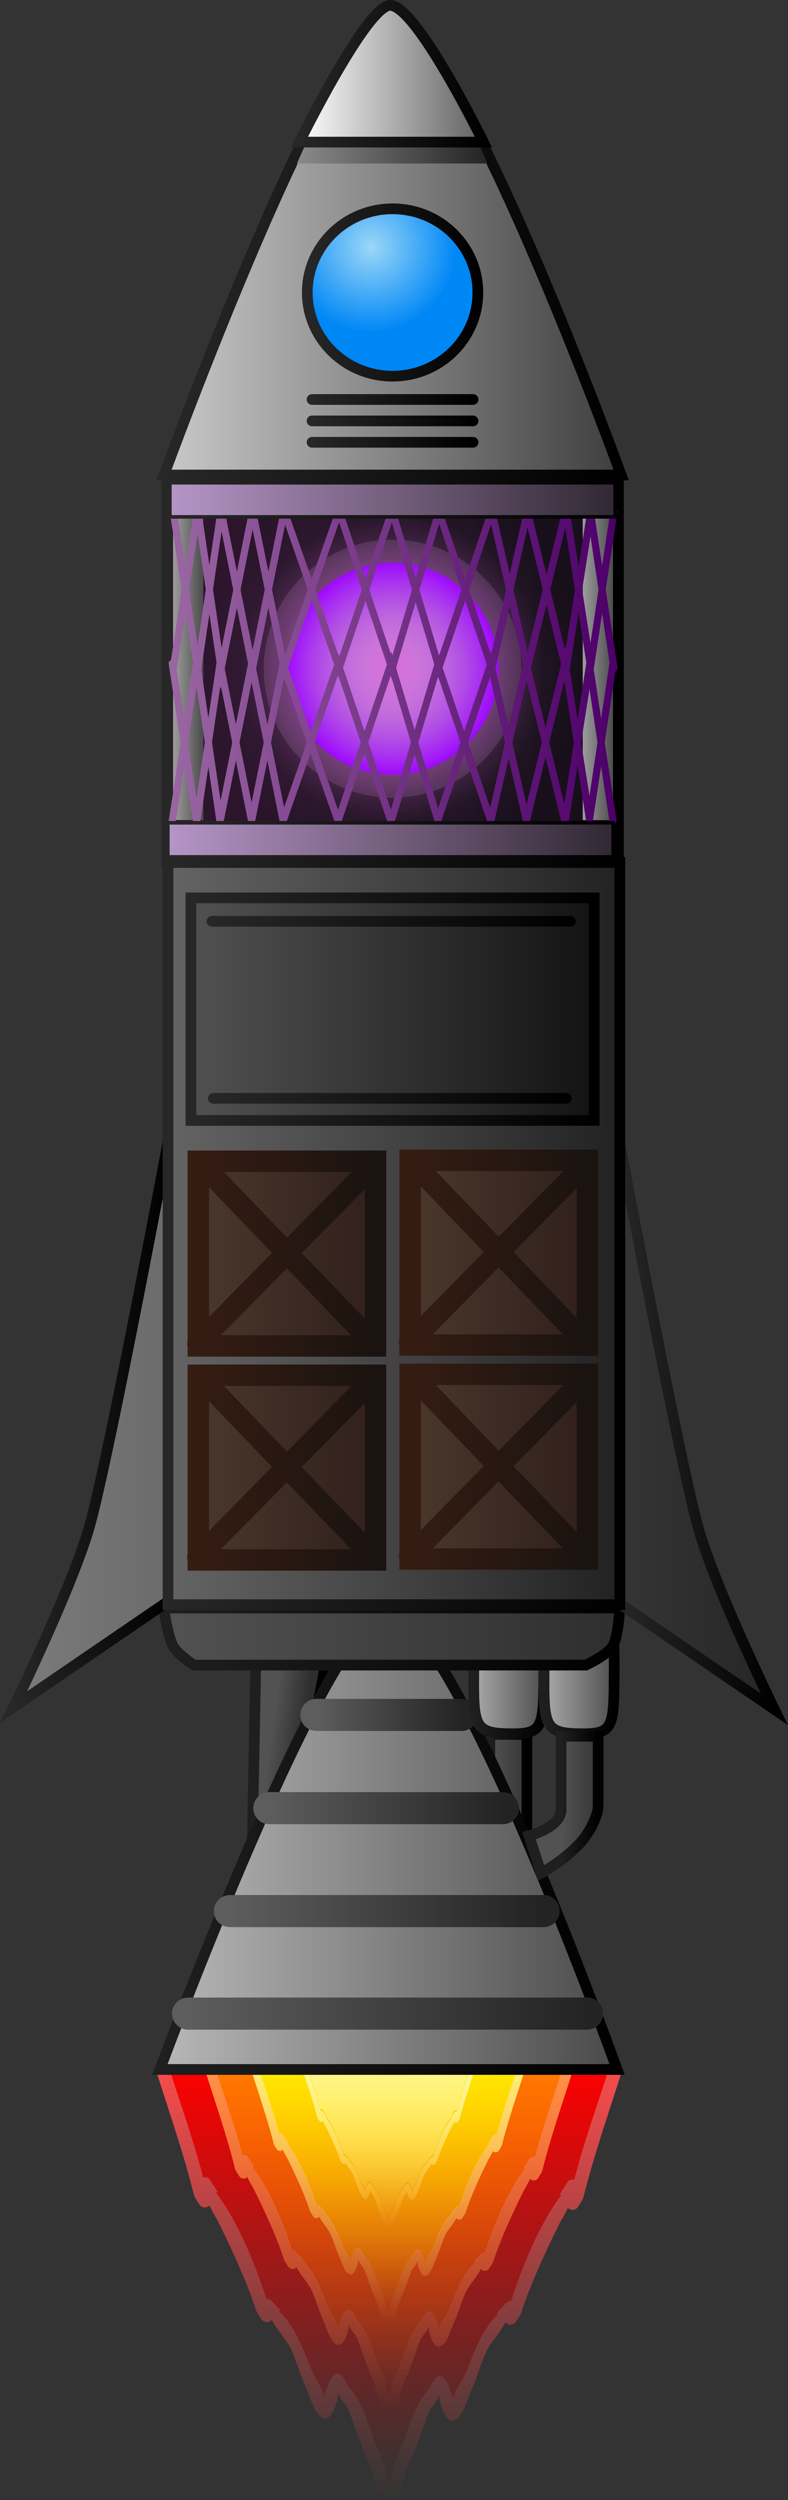 <svg version="1.1" xmlns="http://www.w3.org/2000/svg" xmlns:xlink="http://www.w3.org/1999/xlink" width="110.596" height="350.475" viewBox="0,0,110.596,350.475"><rect x="0" y="0" width="110.596" height="350.475" fill="#333333" stroke="none"/><defs><linearGradient x1="239.457" y1="276.775" x2="239.457" y2="339.806" gradientUnits="userSpaceOnUse" id="color-1"><stop offset="0" stop-color="#ff4d4d"/><stop offset="1" stop-color="#ff4d4d" stop-opacity="0"/></linearGradient><linearGradient x1="239.452" y1="278.7" x2="239.452" y2="337.274" gradientUnits="userSpaceOnUse" id="color-2"><stop offset="0" stop-color="#ff0000"/><stop offset="1" stop-color="#ff0000" stop-opacity="0"/></linearGradient><linearGradient x1="239.457" y1="277.366" x2="239.457" y2="327.093" gradientUnits="userSpaceOnUse" id="color-3"><stop offset="0" stop-color="#ff9a4c"/><stop offset="1" stop-color="#ff9a4c" stop-opacity="0"/></linearGradient><linearGradient x1="239.453" y1="278.876" x2="239.453" y2="325.106" gradientUnits="userSpaceOnUse" id="color-4"><stop offset="0" stop-color="#ff7b00"/><stop offset="1" stop-color="#ff7b00" stop-opacity="0"/></linearGradient><linearGradient x1="239.337" y1="277.956" x2="239.337" y2="314.91" gradientUnits="userSpaceOnUse" id="color-5"><stop offset="0" stop-color="#fff480"/><stop offset="1" stop-color="#fff480" stop-opacity="0"/></linearGradient><linearGradient x1="239.334" y1="279.067" x2="239.334" y2="313.446" gradientUnits="userSpaceOnUse" id="color-6"><stop offset="0" stop-color="#ffea00"/><stop offset="1" stop-color="#ffea00" stop-opacity="0"/></linearGradient><linearGradient x1="239.435" y1="278.744" x2="239.435" y2="301.824" gradientUnits="userSpaceOnUse" id="color-7"><stop offset="0" stop-color="#fff8a9"/><stop offset="1" stop-color="#fff8a9" stop-opacity="0"/></linearGradient><linearGradient x1="239.434" y1="279.172" x2="239.434" y2="300.678" gradientUnits="userSpaceOnUse" id="color-8"><stop offset="0" stop-color="#fff68d"/><stop offset="1" stop-color="#fff68d" stop-opacity="0"/></linearGradient><linearGradient x1="253.65" y1="241.067" x2="258.85" y2="241.067" gradientUnits="userSpaceOnUse" id="color-9"><stop offset="0" stop-color="#525252"/><stop offset="1" stop-color="#363636"/></linearGradient><linearGradient x1="253.65" y1="241.067" x2="258.85" y2="241.067" gradientUnits="userSpaceOnUse" id="color-10"><stop offset="0" stop-color="#1f1f1f"/><stop offset="1" stop-color="#000000"/></linearGradient><linearGradient x1="222.796" y1="234.034" x2="227.258" y2="234.647" gradientUnits="userSpaceOnUse" id="color-11"><stop offset="0" stop-color="#525252"/><stop offset="1" stop-color="#2e2e2e"/></linearGradient><linearGradient x1="222.796" y1="234.034" x2="227.258" y2="234.647" gradientUnits="userSpaceOnUse" id="color-12"><stop offset="0" stop-color="#1f1f1f"/><stop offset="1" stop-color="#000000"/></linearGradient><linearGradient x1="207.342" y1="247.35" x2="271.51" y2="247.35" gradientUnits="userSpaceOnUse" id="color-13"><stop offset="0" stop-color="#b8b8b8"/><stop offset="1" stop-color="#4a4a4a"/></linearGradient><linearGradient x1="207.342" y1="247.35" x2="271.51" y2="247.35" gradientUnits="userSpaceOnUse" id="color-14"><stop offset="0" stop-color="#1f1f1f"/><stop offset="1" stop-color="#000000"/></linearGradient><linearGradient x1="229.3" y1="229.733" x2="249.7" y2="229.733" gradientUnits="userSpaceOnUse" id="color-15"><stop offset="0" stop-color="#5d5d5d"/><stop offset="1" stop-color="#232323"/></linearGradient><linearGradient x1="222.7" y1="242.804" x2="255.5" y2="242.804" gradientUnits="userSpaceOnUse" id="color-16"><stop offset="0" stop-color="#5d5d5d"/><stop offset="1" stop-color="#232323"/></linearGradient><linearGradient x1="217.163" y1="257.233" x2="261.198" y2="257.233" gradientUnits="userSpaceOnUse" id="color-17"><stop offset="0" stop-color="#5d5d5d"/><stop offset="1" stop-color="#232323"/></linearGradient><linearGradient x1="211.3" y1="271.604" x2="267.3" y2="271.604" gradientUnits="userSpaceOnUse" id="color-18"><stop offset="0" stop-color="#5d5d5d"/><stop offset="1" stop-color="#232323"/></linearGradient><linearGradient x1="251.393" y1="224.018" x2="261.234" y2="224.018" gradientUnits="userSpaceOnUse" id="color-19"><stop offset="0" stop-color="#aaaaaa"/><stop offset="1" stop-color="#4e4e4e"/></linearGradient><linearGradient x1="251.393" y1="224.018" x2="261.234" y2="224.018" gradientUnits="userSpaceOnUse" id="color-20"><stop offset="0" stop-color="#1f1f1f"/><stop offset="1" stop-color="#000000"/></linearGradient><linearGradient x1="261.262" y1="224.018" x2="271.103" y2="224.018" gradientUnits="userSpaceOnUse" id="color-21"><stop offset="0" stop-color="#aaaaaa"/><stop offset="1" stop-color="#4e4e4e"/></linearGradient><linearGradient x1="261.262" y1="224.018" x2="271.103" y2="224.018" gradientUnits="userSpaceOnUse" id="color-22"><stop offset="0" stop-color="#1f1f1f"/><stop offset="1" stop-color="#000000"/></linearGradient><linearGradient x1="263.65" y1="241.317" x2="268.85" y2="241.317" gradientUnits="userSpaceOnUse" id="color-23"><stop offset="0" stop-color="#525252"/><stop offset="1" stop-color="#363636"/></linearGradient><linearGradient x1="263.65" y1="241.317" x2="268.85" y2="241.317" gradientUnits="userSpaceOnUse" id="color-24"><stop offset="0" stop-color="#1f1f1f"/><stop offset="1" stop-color="#000000"/></linearGradient><linearGradient x1="207.875" y1="218.75" x2="271.875" y2="218.75" gradientUnits="userSpaceOnUse" id="color-25"><stop offset="0" stop-color="#525252"/><stop offset="1" stop-color="#2e2e2e"/></linearGradient><linearGradient x1="207.875" y1="218.75" x2="271.875" y2="218.75" gradientUnits="userSpaceOnUse" id="color-26"><stop offset="0" stop-color="#1f1f1f"/><stop offset="1" stop-color="#000000"/></linearGradient><linearGradient x1="271.823" y1="188.001" x2="303.629" y2="188.001" gradientUnits="userSpaceOnUse" id="color-27"><stop offset="0" stop-color="#353535"/><stop offset="1" stop-color="#1f1f1f"/></linearGradient><linearGradient x1="271.823" y1="189.094" x2="293.578" y2="189.094" gradientUnits="userSpaceOnUse" id="color-28"><stop offset="0" stop-color="#272727"/><stop offset="1" stop-color="#000000"/></linearGradient><linearGradient x1="208.578" y1="187.668" x2="176.772" y2="187.668" gradientUnits="userSpaceOnUse" id="color-29"><stop offset="0" stop-color="#6b6b6b"/><stop offset="1" stop-color="#838383"/></linearGradient><linearGradient x1="186.823" y1="188.761" x2="208.578" y2="188.761" gradientUnits="userSpaceOnUse" id="color-30"><stop offset="0" stop-color="#272727"/><stop offset="1" stop-color="#000000"/></linearGradient><linearGradient x1="208.49" y1="162.261" x2="271.899" y2="162.261" gradientUnits="userSpaceOnUse" id="color-31"><stop offset="0" stop-color="#646464"/><stop offset="1" stop-color="#222222"/></linearGradient><linearGradient x1="208.49" y1="162.261" x2="271.899" y2="162.261" gradientUnits="userSpaceOnUse" id="color-32"><stop offset="0" stop-color="#272727"/><stop offset="1" stop-color="#000000"/></linearGradient><linearGradient x1="242.461" y1="164.937" x2="267.332" y2="164.937" gradientUnits="userSpaceOnUse" id="color-33"><stop offset="0" stop-color="#4a382c"/><stop offset="1" stop-color="#301f1b"/></linearGradient><linearGradient x1="242.461" y1="164.937" x2="267.332" y2="164.937" gradientUnits="userSpaceOnUse" id="color-34"><stop offset="0" stop-color="#351c12"/><stop offset="1" stop-color="#1a1310"/></linearGradient><linearGradient x1="242.394" y1="164.946" x2="267.208" y2="164.946" gradientUnits="userSpaceOnUse" id="color-35"><stop offset="0" stop-color="#351c12"/><stop offset="1" stop-color="#1a1310"/></linearGradient><linearGradient x1="242.394" y1="164.757" x2="267.208" y2="164.757" gradientUnits="userSpaceOnUse" id="color-36"><stop offset="0" stop-color="#351c12"/><stop offset="1" stop-color="#1a1310"/></linearGradient><linearGradient x1="212.735" y1="165.063" x2="237.606" y2="165.063" gradientUnits="userSpaceOnUse" id="color-37"><stop offset="0" stop-color="#4a382c"/><stop offset="1" stop-color="#301f1b"/></linearGradient><linearGradient x1="212.735" y1="165.063" x2="237.606" y2="165.063" gradientUnits="userSpaceOnUse" id="color-38"><stop offset="0" stop-color="#351c12"/><stop offset="1" stop-color="#1a1310"/></linearGradient><linearGradient x1="212.668" y1="165.072" x2="237.482" y2="165.072" gradientUnits="userSpaceOnUse" id="color-39"><stop offset="0" stop-color="#351c12"/><stop offset="1" stop-color="#1a1310"/></linearGradient><linearGradient x1="212.668" y1="164.883" x2="237.482" y2="164.883" gradientUnits="userSpaceOnUse" id="color-40"><stop offset="0" stop-color="#351c12"/><stop offset="1" stop-color="#1a1310"/></linearGradient><linearGradient x1="242.461" y1="194.937" x2="267.332" y2="194.937" gradientUnits="userSpaceOnUse" id="color-41"><stop offset="0" stop-color="#4a382c"/><stop offset="1" stop-color="#301f1b"/></linearGradient><linearGradient x1="242.461" y1="194.937" x2="267.332" y2="194.937" gradientUnits="userSpaceOnUse" id="color-42"><stop offset="0" stop-color="#351c12"/><stop offset="1" stop-color="#1a1310"/></linearGradient><linearGradient x1="242.394" y1="194.946" x2="267.208" y2="194.946" gradientUnits="userSpaceOnUse" id="color-43"><stop offset="0" stop-color="#351c12"/><stop offset="1" stop-color="#1a1310"/></linearGradient><linearGradient x1="242.394" y1="194.757" x2="267.208" y2="194.757" gradientUnits="userSpaceOnUse" id="color-44"><stop offset="0" stop-color="#351c12"/><stop offset="1" stop-color="#1a1310"/></linearGradient><linearGradient x1="212.735" y1="195.063" x2="237.606" y2="195.063" gradientUnits="userSpaceOnUse" id="color-45"><stop offset="0" stop-color="#4a382c"/><stop offset="1" stop-color="#301f1b"/></linearGradient><linearGradient x1="212.735" y1="195.063" x2="237.606" y2="195.063" gradientUnits="userSpaceOnUse" id="color-46"><stop offset="0" stop-color="#351c12"/><stop offset="1" stop-color="#1a1310"/></linearGradient><linearGradient x1="212.668" y1="195.072" x2="237.482" y2="195.072" gradientUnits="userSpaceOnUse" id="color-47"><stop offset="0" stop-color="#351c12"/><stop offset="1" stop-color="#1a1310"/></linearGradient><linearGradient x1="212.668" y1="194.883" x2="237.482" y2="194.883" gradientUnits="userSpaceOnUse" id="color-48"><stop offset="0" stop-color="#351c12"/><stop offset="1" stop-color="#1a1310"/></linearGradient><linearGradient x1="211.7" y1="130.8" x2="268.3" y2="130.8" gradientUnits="userSpaceOnUse" id="color-49"><stop offset="0" stop-color="#515151"/><stop offset="1" stop-color="#131313"/></linearGradient><linearGradient x1="211.7" y1="130.8" x2="268.3" y2="130.8" gradientUnits="userSpaceOnUse" id="color-50"><stop offset="0" stop-color="#272727"/><stop offset="1" stop-color="#000000"/></linearGradient><linearGradient x1="214.648" y1="118.484" x2="264.959" y2="118.484" gradientUnits="userSpaceOnUse" id="color-51"><stop offset="0" stop-color="#272727"/><stop offset="1" stop-color="#000000"/></linearGradient><linearGradient x1="214.844" y1="143.298" x2="264.369" y2="143.298" gradientUnits="userSpaceOnUse" id="color-52"><stop offset="0" stop-color="#272727"/><stop offset="1" stop-color="#000000"/></linearGradient><linearGradient x1="207.916" y1="23.833" x2="272.084" y2="23.833" gradientUnits="userSpaceOnUse" id="color-53"><stop offset="0" stop-color="#c9c9c9"/><stop offset="1" stop-color="#3e3e3e"/></linearGradient><linearGradient x1="207.916" y1="23.833" x2="272.084" y2="23.833" gradientUnits="userSpaceOnUse" id="color-54"><stop offset="0" stop-color="#272727"/><stop offset="1" stop-color="#000000"/></linearGradient><linearGradient x1="226.316" y1="3.071" x2="253.579" y2="3.071" gradientUnits="userSpaceOnUse" id="color-55"><stop offset="0" stop-color="#8c8c8c"/><stop offset="1" stop-color="#222222"/></linearGradient><linearGradient x1="226.316" y1="3.071" x2="253.579" y2="3.071" gradientUnits="userSpaceOnUse" id="color-56"><stop offset="0" stop-color="#272727"/><stop offset="1" stop-color="#000000"/></linearGradient><linearGradient x1="226.916" y1="-0.334" x2="252.751" y2="-0.334" gradientUnits="userSpaceOnUse" id="color-57"><stop offset="0" stop-color="#ffffff"/><stop offset="1" stop-color="#606060"/></linearGradient><linearGradient x1="226.916" y1="-0.334" x2="252.751" y2="-0.334" gradientUnits="userSpaceOnUse" id="color-58"><stop offset="0" stop-color="#272727"/><stop offset="1" stop-color="#000000"/></linearGradient><radialGradient cx="236.96" cy="23.964" r="11.97" gradientUnits="userSpaceOnUse" id="color-59"><stop offset="0" stop-color="#9cd7f7"/><stop offset="1" stop-color="#0087f6"/></radialGradient><linearGradient x1="228.03" y1="30.333" x2="251.97" y2="30.333" gradientUnits="userSpaceOnUse" id="color-60"><stop offset="0" stop-color="#272727"/><stop offset="1" stop-color="#000000"/></linearGradient><linearGradient x1="228.7" y1="48.333" x2="251.3" y2="48.333" gradientUnits="userSpaceOnUse" id="color-61"><stop offset="0" stop-color="#272727"/><stop offset="1" stop-color="#000000"/></linearGradient><linearGradient x1="228.7" y1="45.333" x2="251.3" y2="45.333" gradientUnits="userSpaceOnUse" id="color-62"><stop offset="0" stop-color="#272727"/><stop offset="1" stop-color="#000000"/></linearGradient><linearGradient x1="228.7" y1="51.333" x2="251.3" y2="51.333" gradientUnits="userSpaceOnUse" id="color-63"><stop offset="0" stop-color="#272727"/><stop offset="1" stop-color="#000000"/></linearGradient><linearGradient x1="208.295" y1="83.167" x2="271.705" y2="83.167" gradientUnits="userSpaceOnUse" id="color-64"><stop offset="0" stop-color="#301630"/><stop offset="1" stop-color="#140e17"/></linearGradient><linearGradient x1="208.295" y1="83.167" x2="271.705" y2="83.167" gradientUnits="userSpaceOnUse" id="color-65"><stop offset="0" stop-color="#272727"/><stop offset="1" stop-color="#000000"/></linearGradient><linearGradient x1="209.188" y1="83.112" x2="213.438" y2="83.112" gradientUnits="userSpaceOnUse" id="color-66"><stop offset="0" stop-color="#9d9d9d"/><stop offset="1" stop-color="#4c4c4c"/></linearGradient><linearGradient x1="209.188" y1="83.112" x2="213.438" y2="83.112" gradientUnits="userSpaceOnUse" id="color-67"><stop offset="0" stop-color="#272727"/><stop offset="1" stop-color="#000000"/></linearGradient><linearGradient x1="266.688" y1="83.112" x2="270.938" y2="83.112" gradientUnits="userSpaceOnUse" id="color-68"><stop offset="0" stop-color="#9d9d9d"/><stop offset="1" stop-color="#4c4c4c"/></linearGradient><linearGradient x1="266.688" y1="83.112" x2="270.938" y2="83.112" gradientUnits="userSpaceOnUse" id="color-69"><stop offset="0" stop-color="#272727"/><stop offset="1" stop-color="#000000"/></linearGradient><radialGradient cx="240" cy="83.167" r="26.305" gradientUnits="userSpaceOnUse" id="color-70"><stop offset="0" stop-color="#654573" stop-opacity="0.41"/><stop offset="1" stop-color="#654573" stop-opacity="0"/></radialGradient><radialGradient cx="240" cy="83.073" r="21.356" gradientUnits="userSpaceOnUse" id="color-71"><stop offset="0" stop-color="#eb73e5" stop-opacity="0.61"/><stop offset="1" stop-color="#eb73e5" stop-opacity="0"/></radialGradient><radialGradient cx="240" cy="83.073" r="18.08" gradientUnits="userSpaceOnUse" id="color-72"><stop offset="0" stop-color="#ff26ff" stop-opacity="0.444"/><stop offset="1" stop-color="#eda3ff" stop-opacity="0.145"/></radialGradient><radialGradient cx="240" cy="83.073" r="14.867" gradientUnits="userSpaceOnUse" id="color-73"><stop offset="0" stop-color="#f7e3ff" stop-opacity="0.255"/><stop offset="1" stop-color="#9f07ff"/></radialGradient><linearGradient x1="209.071" y1="93.359" x2="270.929" y2="93.359" gradientUnits="userSpaceOnUse" id="color-74"><stop offset="0" stop-color="#9a66a2"/><stop offset="1" stop-color="#4d0069"/></linearGradient><linearGradient x1="209.071" y1="93.456" x2="270.929" y2="93.456" gradientUnits="userSpaceOnUse" id="color-75"><stop offset="0" stop-color="#9a66a2"/><stop offset="1" stop-color="#4d0069"/></linearGradient><linearGradient x1="209.214" y1="71.947" x2="271.071" y2="71.947" gradientUnits="userSpaceOnUse" id="color-76"><stop offset="0" stop-color="#9a66a2"/><stop offset="1" stop-color="#4d0069"/></linearGradient><linearGradient x1="209.214" y1="72.044" x2="271.071" y2="72.044" gradientUnits="userSpaceOnUse" id="color-77"><stop offset="0" stop-color="#9a66a2"/><stop offset="1" stop-color="#4d0069"/></linearGradient><linearGradient x1="208.46" y1="107.064" x2="270.96" y2="107.064" gradientUnits="userSpaceOnUse" id="color-78"><stop offset="0" stop-color="#b695c7"/><stop offset="1" stop-color="#312833"/></linearGradient><linearGradient x1="208.46" y1="107.064" x2="270.96" y2="107.064" gradientUnits="userSpaceOnUse" id="color-79"><stop offset="0" stop-color="#272727"/><stop offset="1" stop-color="#000000"/></linearGradient><linearGradient x1="208.745" y1="59.399" x2="271.245" y2="59.399" gradientUnits="userSpaceOnUse" id="color-80"><stop offset="0" stop-color="#b695c7"/><stop offset="1" stop-color="#312833"/></linearGradient><linearGradient x1="208.745" y1="59.399" x2="271.245" y2="59.399" gradientUnits="userSpaceOnUse" id="color-81"><stop offset="0" stop-color="#272727"/><stop offset="1" stop-color="#000000"/></linearGradient></defs><g transform="translate(-184.903,10.669)"><g data-paper-data="{&quot;isPaintingLayer&quot;:true}" fill-rule="nonzero" stroke-linejoin="miter" stroke-miterlimit="10" stroke-dasharray="" stroke-dashoffset="0" style="mix-blend-mode: normal"><path d="M266.627,280.125c-2.816,-0.278 -5.595,-0.785 -8.438,-0.785c-9.415,-1.345 -19.359,0.002 -28.871,0.002c-6.804,0 -13.609,0.546 -20.434,0.588c1.534,4.791 3.305,9.732 4.547,14.62c0.07,-0.018 0.143,-0.027 0.218,-0.027c0.329,0 0.618,0.18 0.784,0.451l1.027,1.625l-0.197,0.139c3.122,4.137 5.48,10.012 7.032,14.85c0.02,-0.001 0.04,-0.002 0.061,-0.002c0.258,0 0.491,0.11 0.66,0.288l1.244,1.313l-0.16,0.169c2.355,2.312 3.13,4.894 4.642,8.454c0.441,1.039 1.434,2.269 1.694,3.529c0.013,-0.113 0.031,-0.212 0.053,-0.283c0.255,-0.815 0.839,-2.999 1.782,-2.969c0.853,0.027 1.124,1.357 1.704,2.018c2.192,2.501 2.74,6.007 4.143,9.029c0.627,1.337 0.934,2.698 1.321,4.089h0.13c0.347,-1.277 0.653,-2.53 1.231,-3.761c1.403,-3.022 1.951,-6.528 4.143,-9.029c0.58,-0.662 0.85,-1.992 1.704,-2.018c0.943,-0.03 1.527,2.154 1.782,2.969c0.022,0.072 0.04,0.171 0.053,0.283c0.261,-1.26 1.253,-2.49 1.694,-3.529c1.512,-3.56 2.287,-6.142 4.642,-8.454l-0.16,-0.169l1.244,-1.313c0.169,-0.178 0.402,-0.288 0.66,-0.288c0.02,0 0.041,0.001 0.061,0.002c1.552,-4.838 3.91,-10.713 7.032,-14.85l-0.197,-0.139l1.027,-1.625c0.166,-0.271 0.455,-0.451 0.784,-0.451c0.075,0 0.148,0.009 0.218,0.027c1.24,-4.878 3.006,-9.808 4.537,-14.589c-1.115,-0.302 -2.199,-0.047 -3.393,-0.165zM208.054,277.964c7.103,0 14.182,-0.591 21.263,-0.591c9.558,0 19.549,-1.349 29.011,0.002c2.86,0 5.661,0.503 8.493,0.79c1.582,0.16 2.864,-0.131 4.403,0.459l-0.169,-0.07c0,0 0.808,0 0.96,0.732c0.174,0.368 0.043,0.782 0.043,0.782c-1.819,5.745 -3.878,11.637 -5.318,17.478l-0.128,0.112l0.051,0.036l-0.614,0.972c-0.166,0.271 -0.455,0.451 -0.784,0.451c-0.258,0 -0.492,-0.111 -0.661,-0.29c-0.352,0.838 -0.883,1.595 -1.348,2.545c-1.92,3.921 -3.882,8.117 -5.238,12.288l-0.1,0.086l0.038,0.027l-0.614,0.972c-0.166,0.271 -0.455,0.451 -0.784,0.451c-0.285,0 -0.541,-0.135 -0.712,-0.348c-0.709,1.505 -2.102,2.776 -2.794,4.369c-0.786,1.811 -1.277,3.664 -2.114,5.467c-0.479,1.032 -1.139,3.704 -2.442,3.966c-1.083,0.217 -1.611,-1.924 -1.84,-2.642c-0.068,-0.213 -0.101,-0.623 -0.114,-0.99c-0.2,1.076 -1.138,1.558 -1.56,2.696c-0.823,2.218 -1.523,4.475 -2.513,6.622c-0.563,1.176 -0.843,2.396 -1.173,3.633c0.019,0.077 0.03,0.157 0.03,0.24c0,0.275 -0.113,0.524 -0.294,0.702c-0.022,0.074 -0.045,0.148 -0.068,0.222l-1.196,0.673c0,0 -0.519,0 -0.783,-0.409c-0.166,-0.031 -0.343,-0.118 -0.52,-0.295c-0.005,-0.005 -0.011,-0.011 -0.016,-0.016l-0.5,-0.281c-0.515,-1.635 -0.767,-3.253 -1.506,-4.797c-0.99,-2.147 -1.69,-4.404 -2.513,-6.622c-0.422,-1.138 -1.36,-1.62 -1.56,-2.696c-0.012,0.367 -0.045,0.776 -0.114,0.99c-0.229,0.717 -0.757,2.859 -1.84,2.642c-1.303,-0.261 -1.963,-2.934 -2.442,-3.966c-0.837,-1.803 -1.328,-3.656 -2.114,-5.467c-0.691,-1.593 -2.085,-2.864 -2.794,-4.369c-0.171,0.213 -0.427,0.348 -0.712,0.348c-0.329,0 -0.618,-0.18 -0.784,-0.451l-0.614,-0.972l0.038,-0.027l-0.1,-0.086c-1.356,-4.171 -3.318,-8.367 -5.238,-12.288c-0.465,-0.949 -0.996,-1.707 -1.348,-2.545c-0.169,0.179 -0.403,0.29 -0.661,0.29c-0.329,0 -0.618,-0.18 -0.784,-0.451l-0.614,-0.972l0.051,-0.036l-0.128,-0.112c-1.44,-5.841 -3.499,-11.733 -5.318,-17.478c0,0 -0.205,-0.649 0.239,-1.045c0.152,-0.732 0.96,-0.732 0.96,-0.732z" fill="url(#color-1)" stroke="none" stroke-width="0.5" stroke-linecap="butt"/><path d="M270.056,280.257c-1.531,4.781 -3.29,9.722 -4.53,14.6c-0.07,-0.018 -0.231,0.018 -0.306,0.018c-0.329,0 -0.53,0.135 -0.696,0.406l-1.026,1.627l0.197,0.139c-3.122,4.137 -5.476,10.043 -7.029,14.881c-0.02,-0.001 -0.04,-0.002 -0.061,-0.002c-0.258,0 -0.491,0.111 -0.66,0.29l-1.245,1.317l0.16,0.17c-2.355,2.312 -3.146,4.916 -4.658,8.477c-0.441,1.039 -1.441,2.273 -1.701,3.533c-0.013,-0.113 -0.076,-0.299 -0.098,-0.371c-0.255,-0.815 -0.794,-2.911 -1.737,-2.881c-0.853,0.027 -1.13,1.36 -1.71,2.021c-2.192,2.501 -2.753,6.009 -4.156,9.032c-0.578,1.232 -0.886,2.484 -1.233,3.761h-0.13c-0.387,-1.391 -0.696,-2.752 -1.323,-4.089c-1.403,-3.022 -1.964,-6.53 -4.157,-9.032c-0.58,-0.662 -0.857,-1.994 -1.71,-2.021c-0.943,-0.03 -1.482,2.067 -1.737,2.882c-0.022,0.072 -0.086,0.258 -0.099,0.371c-0.261,-1.26 -1.26,-2.494 -1.702,-3.534c-1.512,-3.56 -2.303,-6.165 -4.658,-8.477l0.16,-0.17l-1.245,-1.317c-0.169,-0.178 -0.402,-0.29 -0.66,-0.29c-0.02,0 -0.041,0.001 -0.061,0.002c-1.552,-4.838 -3.907,-10.744 -7.028,-14.88l0.197,-0.139l-1.026,-1.627c-0.166,-0.271 -0.368,-0.406 -0.697,-0.406c-0.075,0 -0.235,-0.036 -0.305,-0.018c-1.242,-4.889 -3.006,-9.84 -4.54,-14.631c6.824,-0.042 13.649,-0.601 20.454,-0.601c9.512,0 19.499,-1.342 28.914,0.003c2.844,0 5.63,0.513 8.446,0.791c1.195,0.118 2.28,-0.135 3.395,0.167z" data-paper-data="{&quot;noHover&quot;:false,&quot;origItem&quot;:[&quot;Path&quot;,{&quot;applyMatrix&quot;:true,&quot;selected&quot;:true,&quot;segments&quot;:[[[266.62657,280.12531],[1.19453,0.11806],[-2.81607,-0.27832],7],[[258.1881,279.34012],[2.84356,0],[-9.41511,-1.34502],7],[[229.31704,279.34259],[9.51175,0],[-6.80416,0],7],[[208.88323,279.93061],[6.82445,-0.04245],[1.53369,4.79087],7],[[213.43052,294.55091],[-1.24233,-4.88864],[0.06984,-0.01762],7],[[213.6482,294.52396],[-0.07495,0],[0.32892,0],7],[[214.43238,294.97501],[-0.16609,-0.2714],[0,0],7],[[215.45922,296.60042],[0,0],[0,0],7],[[215.26214,296.73907],[0,0],[3.1216,4.13668],7],[[222.29392,311.58863],[-1.55219,-4.83791],[0.02003,-0.00136],7],[[222.35451,311.58659],[-0.02036,0],[0.25759,0],7],[[223.01412,311.87491],[-0.16881,-0.17814],[0,0],7],[[224.25788,313.18742],[0,0],[0,0],7],[[224.09743,313.35673],[0,0],[2.35521,2.31215],7],[[228.73927,321.81117],[-1.51188,-3.56025],[0.4413,1.03919],7],[[230.43334,325.33997],[-0.26051,-1.2601],[0.01345,-0.11253],7],[[230.48681,325.05665],[-0.0224,0.07166],[0.25474,-0.81486],7],[[232.26879,322.08739],[-0.94345,-0.02964],[0.85349,0.02682],7],[[233.97266,324.10589],[-0.57976,-0.66153],[2.19211,2.5013],7],[[238.11594,333.13512],[-1.403,-3.02244],[0.6275,1.33684],7],[[239.43678,337.22428],[-0.387,-1.39096],[0,0],7],[[239.56643,337.22428],[0,0],[0.34711,-1.27714],7],[[240.79712,333.46325],[-0.57807,1.23154],[1.403,-3.02244],7],[[244.94041,324.43401],[-2.19211,2.5013],[0.57976,-0.66153],7],[[246.64428,322.41552],[-0.85349,0.02682],[0.94345,-0.02964],7],[[248.42625,325.38478],[-0.25474,-0.81486],[0.0224,0.07166],7],[[248.47973,325.66809],[-0.01345,-0.11253],[0.26051,-1.2601],7],[[250.17379,322.13929],[-0.4413,1.03919],[1.51188,-3.56025],7],[[254.81564,313.68486],[-2.35521,2.31215],[0,0],7],[[254.65519,313.51554],[0,0],[0,0],7],[[255.89895,312.20304],[0,0],[0.16881,-0.17814],7],[[256.55855,311.91472],[-0.25759,0],[0.02035,0],7],[[256.61914,311.91676],[-0.02003,-0.00135],[1.55219,-4.83791],7],[[263.65093,297.0672],[-3.1216,4.13668],[0,0],7],[[263.45384,296.92855],[0,0],[0,0],7],[[264.48069,295.30313],[0,0],[0.16609,-0.27139],7],[[265.26486,294.85208],[-0.32893,0],[0.07496,0],7],[[265.48255,294.87903],[-0.06984,-0.01762],[1.23961,-4.87791],7],[[270.01974,280.29028],[-1.53136,4.78101],[-1.11507,-0.30226],7]],&quot;closed&quot;:true}]}" fill="url(#color-2)" stroke="none" stroke-width="0.5" stroke-linecap="butt"/><path d="M260.892,280.009c-2.222,-0.22 -4.414,-0.619 -6.657,-0.619c-7.428,-1.061 -15.273,0.002 -22.778,0.002c-5.368,0 -10.737,0.43 -16.121,0.464c1.21,3.78 2.607,7.678 3.588,11.535c0.055,-0.014 0.113,-0.021 0.172,-0.021c0.26,0 0.488,0.142 0.619,0.356l0.81,1.282l-0.155,0.109c2.463,3.264 4.323,7.899 5.548,11.715c0.016,-0.001 0.032,-0.002 0.048,-0.002c0.203,0 0.387,0.087 0.52,0.227l0.981,1.035l-0.127,0.134c1.858,1.824 2.469,3.861 3.662,6.67c0.348,0.82 1.131,1.79 1.337,2.784c0.011,-0.089 0.025,-0.167 0.042,-0.224c0.201,-0.643 0.662,-2.366 1.406,-2.343c0.673,0.021 0.887,1.071 1.344,1.592c1.729,1.973 2.162,4.739 3.269,7.124c0.495,1.055 0.737,2.129 1.042,3.226h0.102c0.274,-1.008 0.515,-1.996 0.971,-2.967c1.107,-2.385 1.539,-5.15 3.269,-7.124c0.457,-0.522 0.671,-1.571 1.344,-1.592c0.744,-0.023 1.205,1.7 1.406,2.343c0.018,0.057 0.032,0.135 0.042,0.224c0.206,-0.994 0.988,-1.964 1.337,-2.784c1.193,-2.809 1.804,-4.846 3.662,-6.67l-0.127,-0.134l0.981,-1.035c0.133,-0.141 0.317,-0.227 0.52,-0.227c0.016,0 0.032,0.001 0.048,0.002c1.225,-3.817 3.085,-8.452 5.548,-11.715l-0.155,-0.109l0.81,-1.282c0.131,-0.214 0.359,-0.356 0.619,-0.356c0.059,0 0.117,0.007 0.172,0.021c0.978,-3.848 2.371,-7.738 3.58,-11.51c-0.88,-0.238 -1.735,-0.037 -2.677,-0.13zM214.682,278.304c5.604,0 11.189,-0.466 16.775,-0.466c7.541,0 15.423,-1.064 22.888,0.002c2.257,0 4.466,0.397 6.7,0.623c1.248,0.127 2.259,-0.103 3.474,0.362l-0.133,-0.056c0,0 0.638,0 0.757,0.578c0.137,0.291 0.034,0.617 0.034,0.617c-1.435,4.533 -3.06,9.181 -4.195,13.789l-0.101,0.088l0.04,0.028l-0.484,0.767c-0.131,0.214 -0.359,0.356 -0.619,0.356c-0.204,0 -0.388,-0.087 -0.522,-0.229c-0.278,0.661 -0.697,1.259 -1.063,2.008c-1.515,3.093 -3.062,6.404 -4.132,9.694l-0.079,0.068l0.03,0.021l-0.484,0.767c-0.131,0.214 -0.359,0.356 -0.619,0.356c-0.225,0 -0.427,-0.107 -0.562,-0.275c-0.559,1.188 -1.659,2.19 -2.204,3.447c-0.62,1.429 -1.007,2.891 -1.668,4.313c-0.378,0.814 -0.899,2.923 -1.927,3.129c-0.854,0.171 -1.271,-1.518 -1.452,-2.084c-0.054,-0.168 -0.08,-0.491 -0.09,-0.781c-0.158,0.849 -0.897,1.229 -1.231,2.127c-0.649,1.75 -1.202,3.531 -1.983,5.224c-0.444,0.928 -0.665,1.89 -0.925,2.866c0.015,0.061 0.023,0.124 0.023,0.19c0,0.217 -0.089,0.413 -0.232,0.554c-0.018,0.058 -0.036,0.117 -0.054,0.175l-0.943,0.531c0,0 -0.409,0 -0.618,-0.322c-0.131,-0.025 -0.271,-0.093 -0.41,-0.233c-0.004,-0.004 -0.008,-0.008 -0.012,-0.013l-0.394,-0.222c-0.407,-1.29 -0.605,-2.567 -1.188,-3.785c-0.781,-1.694 -1.333,-3.475 -1.983,-5.224c-0.333,-0.898 -1.073,-1.278 -1.231,-2.127c-0.01,0.29 -0.036,0.612 -0.09,0.781c-0.18,0.566 -0.597,2.255 -1.452,2.084c-1.028,-0.206 -1.549,-2.314 -1.927,-3.129c-0.661,-1.422 -1.048,-2.884 -1.668,-4.313c-0.545,-1.257 -1.645,-2.259 -2.204,-3.447c-0.135,0.168 -0.337,0.275 -0.562,0.275c-0.26,0 -0.488,-0.142 -0.619,-0.356l-0.484,-0.767l0.03,-0.021l-0.079,-0.068c-1.07,-3.29 -2.618,-6.601 -4.132,-9.694c-0.367,-0.749 -0.786,-1.346 -1.063,-2.008c-0.133,0.141 -0.318,0.229 -0.522,0.229c-0.26,0 -0.488,-0.142 -0.619,-0.356l-0.484,-0.767l0.04,-0.028l-0.101,-0.088c-1.136,-4.608 -2.76,-9.256 -4.195,-13.789c0,0 -0.162,-0.512 0.189,-0.824c0.12,-0.578 0.757,-0.578 0.757,-0.578z" fill="url(#color-3)" stroke="none" stroke-width="0.5" stroke-linecap="butt"/><path d="M263.606,280.106c-1.208,3.772 -2.594,7.672 -3.572,11.521c-0.055,-0.014 -0.2,0.023 -0.26,0.023c-0.26,0 -0.4,0.097 -0.531,0.311l-0.809,1.284l0.156,0.11c-2.463,3.264 -4.32,7.93 -5.545,11.747c-0.016,-0.001 -0.032,-0.002 -0.048,-0.002c-0.203,0 -0.388,0.088 -0.521,0.229l-0.983,1.04l0.126,0.134c-1.858,1.824 -2.486,3.883 -3.679,6.692c-0.348,0.82 -1.138,1.794 -1.344,2.789c-0.011,-0.089 -0.069,-0.255 -0.087,-0.311c-0.201,-0.643 -0.617,-2.278 -1.361,-2.255c-0.673,0.021 -0.893,1.073 -1.351,1.595c-1.729,1.973 -2.175,4.741 -3.282,7.126c-0.456,0.972 -0.699,1.96 -0.973,2.967h-0.103c-0.305,-1.097 -0.55,-2.171 -1.045,-3.226c-1.107,-2.385 -1.553,-5.153 -3.282,-7.126c-0.457,-0.522 -0.677,-1.574 -1.351,-1.595c-0.744,-0.023 -1.16,1.612 -1.361,2.255c-0.018,0.057 -0.077,0.222 -0.088,0.311c-0.206,-0.994 -0.996,-1.969 -1.344,-2.789c-1.193,-2.809 -1.82,-4.869 -3.678,-6.693l0.126,-0.134l-0.983,-1.04c-0.133,-0.141 -0.317,-0.229 -0.521,-0.229c-0.016,0 -0.032,0.001 -0.048,0.002c-1.225,-3.817 -3.081,-8.483 -5.544,-11.746l0.156,-0.11l-0.809,-1.284c-0.131,-0.214 -0.272,-0.31 -0.531,-0.31c-0.059,0 -0.204,-0.038 -0.259,-0.024c-0.98,-3.857 -2.37,-7.766 -3.58,-11.545c5.384,-0.033 10.773,-0.477 16.141,-0.477c7.504,0 15.393,-1.058 22.821,0.003c2.243,0 4.443,0.406 6.665,0.625c0.942,0.093 1.799,-0.106 2.679,0.132z" data-paper-data="{&quot;noHover&quot;:false,&quot;origItem&quot;:[&quot;Path&quot;,{&quot;applyMatrix&quot;:true,&quot;selected&quot;:true,&quot;segments&quot;:[[[260.89213,280.00882],[0.94242,0.09314],[-2.22172,-0.21958],7],[[254.23466,279.38935],[2.2434,0],[-7.42798,-1.06114],7],[[231.45706,279.3913],[7.50423,0],[-5.36809,0],7],[[215.33596,279.85521],[5.3841,-0.03349],[1.21,3.77972],7],[[218.92351,291.38978],[-0.98013,-3.85685],[0.0551,-0.0139],7],[[219.09525,291.36852],[-0.05914,0],[0.2595,0],7],[[219.71392,291.72438],[-0.13104,-0.21411],[0,0],7],[[220.52404,293.00673],[0,0],[0,0],7],[[220.36855,293.11612],[0,0],[2.46276,3.2636],7],[[225.91622,304.83157],[-1.22459,-3.81684],[0.0158,-0.00107],7],[[225.96402,304.82996],[-0.01606,0],[0.20323,0],7],[[226.48441,305.05743],[-0.13318,-0.14054],[0,0],7],[[227.46567,306.09292],[0,0],[0,0],7],[[227.33909,306.2265],[0,0],[1.85813,1.82415],7],[[231.00124,312.89656],[-1.19279,-2.80883],[0.34816,0.81986],7],[[232.33775,315.68058],[-0.20553,-0.99415],[0.01061,-0.08878],7],[[232.37994,315.45707],[-0.01768,0.05654],[0.20097,-0.64288],7],[[233.78581,313.11449],[-0.74433,-0.02339],[0.67335,0.02116],7],[[235.13007,314.70696],[-0.45739,-0.52191],[1.72945,1.97338],7],[[238.39889,321.83051],[-1.10689,-2.38453],[0.49506,1.05469],7],[[239.44095,325.05662],[-0.30532,-1.09739],[0,0],7],[[239.54324,325.05662],[0,0],[0.27385,-1.00759],7],[[240.51418,322.08938],[-0.45607,0.97162],[1.10689,-2.38453],7],[[243.783,314.96584],[-1.72945,1.97338],[0.45739,-0.52191],7],[[245.12725,313.37337],[-0.67336,0.02116],[0.74433,-0.02339],7],[[246.53313,315.71594],[-0.20097,-0.64288],[0.01767,0.05654],7],[[246.57532,315.93946],[-0.01061,-0.08878],[0.20553,-0.99415],7],[[247.91183,313.15544],[-0.34816,0.81986],[1.19278,-2.80883],7],[[251.57398,306.48537],[-1.85813,1.82415],[0,0],7],[[251.4474,306.35179],[0,0],[0,0],7],[[252.42865,305.3163],[0,0],[0.13318,-0.14054],7],[[252.94904,305.08883],[-0.20322,0],[0.01606,0],7],[[252.99685,305.09044],[-0.0158,-0.00107],[1.22459,-3.81684],7],[[258.54452,293.375],[-2.46276,3.2636],[0,0],7],[[258.38903,293.26561],[0,0],[0,0],7],[[259.19915,291.98325],[0,0],[0.13104,-0.21411],7],[[259.81782,291.6274],[-0.2595,0],[0.05914,0],7],[[259.98956,291.64866],[-0.0551,-0.0139],[0.97798,-3.84839],7],[[263.56914,280.13897],[-1.20816,3.77194],[-0.87973,-0.23846],7]],&quot;closed&quot;:true}]}" fill="url(#color-4)" stroke="none" stroke-width="0.5" stroke-linecap="butt"/><path d="M255.266,279.92c-1.651,-0.163 -3.28,-0.46 -4.947,-0.46c-5.52,-0.789 -11.35,0.001 -16.927,0.001c-3.989,0 -7.979,0.32 -11.98,0.345c0.899,2.809 1.938,5.705 2.666,8.572c0.041,-0.01 0.084,-0.016 0.128,-0.016c0.193,0 0.362,0.105 0.46,0.264l0.602,0.953l-0.116,0.081c1.83,2.425 3.213,5.87 4.123,8.706c0.012,-0.001 0.024,-0.001 0.036,-0.001c0.151,0 0.288,0.065 0.387,0.169l0.729,0.769l-0.094,0.099c1.381,1.356 1.835,2.869 2.721,4.957c0.259,0.609 0.84,1.33 0.993,2.069c0.008,-0.066 0.018,-0.124 0.031,-0.166c0.149,-0.478 0.492,-1.758 1.045,-1.741c0.5,0.016 0.659,0.796 0.999,1.183c1.285,1.466 1.607,3.522 2.429,5.294c0.368,0.784 0.547,1.582 0.774,2.397h0.076c0.203,-0.749 0.383,-1.483 0.722,-2.205c0.823,-1.772 1.144,-3.827 2.429,-5.294c0.34,-0.388 0.499,-1.168 0.999,-1.183c0.553,-0.017 0.895,1.263 1.045,1.741c0.013,0.042 0.023,0.1 0.031,0.166c0.153,-0.739 0.734,-1.46 0.993,-2.069c0.886,-2.087 1.341,-3.601 2.721,-4.957l-0.094,-0.099l0.729,-0.769c0.099,-0.104 0.236,-0.169 0.387,-0.169c0.012,0 0.024,0 0.036,0.001c0.91,-2.836 2.292,-6.281 4.123,-8.706l-0.116,-0.081l0.602,-0.953c0.097,-0.159 0.267,-0.264 0.46,-0.264c0.044,0 0.087,0.005 0.128,0.016c0.727,-2.86 1.762,-5.75 2.66,-8.553c-0.654,-0.177 -1.289,-0.028 -1.989,-0.097zM220.926,278.654c4.164,0 8.315,-0.346 12.466,-0.346c5.604,0 11.461,-0.791 17.008,0.001c1.677,0 3.319,0.295 4.979,0.463c0.928,0.094 1.679,-0.077 2.581,0.269l-0.099,-0.041c0,0 0.474,0 0.563,0.429c0.102,0.216 0.025,0.459 0.025,0.459c-1.067,3.368 -2.274,6.822 -3.118,10.247l-0.075,0.066l0.03,0.021l-0.36,0.57c-0.097,0.159 -0.267,0.264 -0.46,0.264c-0.151,0 -0.289,-0.065 -0.388,-0.17c-0.206,0.491 -0.518,0.935 -0.79,1.492c-1.126,2.299 -2.276,4.759 -3.071,7.204l-0.058,0.05l0.022,0.016l-0.36,0.57c-0.097,0.159 -0.267,0.264 -0.46,0.264c-0.167,0 -0.317,-0.079 -0.417,-0.204c-0.416,0.883 -1.233,1.627 -1.638,2.561c-0.461,1.062 -0.749,2.148 -1.24,3.205c-0.281,0.605 -0.668,2.172 -1.432,2.325c-0.635,0.127 -0.945,-1.128 -1.079,-1.549c-0.04,-0.125 -0.059,-0.365 -0.067,-0.58c-0.117,0.631 -0.667,0.913 -0.915,1.58c-0.483,1.3 -0.893,2.624 -1.473,3.882c-0.33,0.69 -0.494,1.405 -0.688,2.13c0.011,0.045 0.017,0.092 0.017,0.141c0,0.161 -0.066,0.307 -0.173,0.412c-0.013,0.043 -0.026,0.087 -0.04,0.13l-0.701,0.395c0,0 -0.304,0 -0.459,-0.24c-0.097,-0.018 -0.201,-0.069 -0.305,-0.173c-0.003,-0.003 -0.006,-0.006 -0.009,-0.009l-0.293,-0.165c-0.302,-0.959 -0.449,-1.907 -0.883,-2.812c-0.58,-1.259 -0.991,-2.582 -1.473,-3.882c-0.248,-0.667 -0.797,-0.95 -0.915,-1.58c-0.007,0.215 -0.027,0.455 -0.067,0.58c-0.134,0.421 -0.444,1.676 -1.079,1.549c-0.764,-0.153 -1.151,-1.72 -1.432,-2.325c-0.491,-1.057 -0.779,-2.143 -1.24,-3.205c-0.405,-0.934 -1.222,-1.679 -1.638,-2.561c-0.1,0.125 -0.25,0.204 -0.417,0.204c-0.193,0 -0.362,-0.105 -0.46,-0.264l-0.36,-0.57l0.022,-0.016l-0.058,-0.05c-0.795,-2.445 -1.945,-4.905 -3.071,-7.204c-0.273,-0.557 -0.584,-1.001 -0.79,-1.492c-0.099,0.105 -0.236,0.17 -0.388,0.17c-0.193,0 -0.362,-0.105 -0.46,-0.264l-0.36,-0.57l0.03,-0.021l-0.075,-0.066c-0.844,-3.424 -2.051,-6.879 -3.118,-10.247c0,0 -0.12,-0.38 0.14,-0.613c0.089,-0.429 0.563,-0.429 0.563,-0.429z" fill="url(#color-5)" stroke="none" stroke-width="0.5" stroke-linecap="butt"/><path d="M257.292,279.984c-0.898,2.803 -1.926,5.704 -2.653,8.564c-0.041,-0.01 -0.172,0.029 -0.215,0.029c-0.193,0 -0.275,0.061 -0.372,0.22l-0.601,0.955l0.116,0.082c-1.83,2.425 -3.209,5.901 -4.119,8.737c-0.012,-0.001 -0.024,-0.001 -0.036,-0.001c-0.151,0 -0.288,0.066 -0.387,0.17l-0.731,0.774l0.094,0.1c-1.381,1.356 -1.851,2.891 -2.738,4.979c-0.259,0.609 -0.848,1.335 -1.001,2.073c-0.008,-0.066 -0.063,-0.212 -0.076,-0.254c-0.149,-0.478 -0.447,-1.67 -1,-1.653c-0.5,0.016 -0.665,0.798 -1.005,1.186c-1.285,1.466 -1.62,3.524 -2.442,5.296c-0.339,0.722 -0.52,1.456 -0.724,2.205h-0.076c-0.227,-0.816 -0.409,-1.614 -0.777,-2.397c-0.823,-1.772 -1.157,-3.83 -2.442,-5.296c-0.34,-0.388 -0.505,-1.17 -1.005,-1.186c-0.553,-0.017 -0.85,1.176 -1,1.653c-0.013,0.042 -0.069,0.187 -0.077,0.253c-0.153,-0.739 -0.742,-1.464 -1.001,-2.074c-0.886,-2.087 -1.357,-3.624 -2.738,-4.979l0.094,-0.1l-0.731,-0.774c-0.099,-0.104 -0.236,-0.17 -0.387,-0.17c-0.012,0 -0.024,0 -0.036,0.001c-0.91,-2.836 -2.289,-6.312 -4.119,-8.737l0.116,-0.082l-0.601,-0.955c-0.097,-0.159 -0.18,-0.219 -0.372,-0.219c-0.044,0 -0.174,-0.04 -0.215,-0.03c-0.728,-2.866 -1.759,-5.773 -2.659,-8.582c4.001,-0.025 8.011,-0.358 12,-0.358c5.577,0 11.45,-0.785 16.97,0.004c1.667,0 3.304,0.303 4.955,0.466c0.7,0.069 1.338,-0.078 1.991,0.099z" data-paper-data="{&quot;noHover&quot;:false,&quot;origItem&quot;:[&quot;Path&quot;,{&quot;applyMatrix&quot;:true,&quot;selected&quot;:true,&quot;segments&quot;:[[[255.26611,279.92046],[0.70033,0.06922],[-1.651,-0.16318],7],[[250.3188,279.46012],[1.66712,0],[-5.51989,-0.78856],7],[[233.39228,279.46157],[5.57655,0],[-3.98914,0],7],[[221.41235,279.80631],[4.00103,-0.02489],[0.89917,2.80879],7],[[224.07834,288.37789],[-0.72836,-2.86611],[0.04094,-0.01033],7],[[224.20596,288.36209],[-0.04395,0],[0.19284,0],7],[[224.66571,288.62654],[-0.09738,-0.15911],[0,0],7],[[225.26772,289.57948],[0,0],[0,0],7],[[225.15217,289.66077],[0,0],[1.83013,2.42525],7],[[229.27477,298.36677],[-0.91002,-2.83637],[0.01174,-0.00079],7],[[229.31029,298.36557],[-0.01193,0],[0.15102,0],7],[[229.69701,298.53461],[-0.09897,-0.10444],[0,0],7],[[230.4262,299.30411],[0,0],[0,0],7],[[230.33213,299.40337],[0,0],[1.38082,1.35557],7],[[233.05355,304.36004],[-0.88638,-2.0873],[0.25873,0.60926],7],[[234.04674,306.4289],[-0.15274,-0.73877],[0.00788,-0.06598],7],[[234.0781,306.2628],[-0.01313,0.04201],[0.14935,-0.47774],7],[[235.12283,304.52198],[-0.55312,-0.01738],[0.50038,0.01572],7],[[236.12177,305.70538],[-0.3399,-0.38784],[1.28519,1.46646],7],[[238.5509,310.99904],[-0.82255,-1.772],[0.36789,0.78376],7],[[239.32528,313.39643],[-0.22689,-0.8155],[0,0],7],[[239.40129,313.39643],[0,0],[0.2035,-0.74876],7],[[240.12282,311.19141],[-0.33891,0.72203],[0.82255,-1.772],7],[[242.55195,305.89776],[-1.28519,1.46646],[0.3399,-0.38784],7],[[243.55089,304.71436],[-0.50039,0.01572],[0.55312,-0.01738],7],[[244.59563,306.45518],[-0.14935,-0.47774],[0.01313,0.04201],7],[[244.62698,306.62127],[-0.00788,-0.06598],[0.15273,-0.73877],7],[[245.62017,304.55241],[-0.25873,0.60926],[0.88638,-2.0873],7],[[248.34159,299.59575],[-1.38082,1.35557],[0,0],7],[[248.24753,299.49648],[0,0],[0,0],7],[[248.97672,298.72698],[0,0],[0.09897,-0.10444],7],[[249.36343,298.55794],[-0.15102,0],[0.01193,0],7],[[249.39896,298.55914],[-0.01174,-0.00079],[0.91002,-2.83637],7],[[253.52155,289.85315],[-1.83013,2.42525],[0,0],7],[[253.406,289.77186],[0,0],[0,0],7],[[254.00801,288.81891],[0,0],[0.09738,-0.15911],7],[[254.46776,288.55447],[-0.19284,0],[0.04395,0],7],[[254.59539,288.57027],[-0.04095,-0.01033],[0.72676,-2.85982],7],[[257.25545,280.01718],[-0.89781,2.80301],[-0.65374,-0.17721],7]],&quot;closed&quot;:true}]}" fill="url(#color-6)" stroke="none" stroke-width="0.5" stroke-linecap="butt"/><path d="M249.384,279.971c-1.031,-0.102 -2.049,-0.288 -3.09,-0.288c-3.448,-0.493 -7.089,0.001 -10.572,0.001c-2.492,0 -4.983,0.2 -7.482,0.215c0.562,1.754 1.21,3.564 1.665,5.354c0.026,-0.006 0.052,-0.01 0.08,-0.01c0.12,0 0.226,0.066 0.287,0.165l0.376,0.595l-0.072,0.051c1.143,1.515 2.006,3.666 2.575,5.438c0.007,-0 0.015,-0.001 0.022,-0.001c0.094,0 0.18,0.04 0.242,0.106l0.455,0.481l-0.059,0.062c0.862,0.847 1.146,1.792 1.7,3.096c0.162,0.381 0.525,0.831 0.62,1.292c0.005,-0.041 0.011,-0.077 0.02,-0.104c0.093,-0.298 0.307,-1.098 0.653,-1.087c0.313,0.01 0.412,0.497 0.624,0.739c0.803,0.916 1.003,2.2 1.517,3.306c0.23,0.49 0.342,0.988 0.484,1.497h0.047c0.127,-0.468 0.239,-0.926 0.451,-1.377c0.514,-1.107 0.714,-2.39 1.517,-3.306c0.212,-0.242 0.311,-0.729 0.624,-0.739c0.345,-0.011 0.559,0.789 0.653,1.087c0.008,0.026 0.015,0.063 0.02,0.104c0.095,-0.461 0.459,-0.912 0.62,-1.292c0.554,-1.304 0.837,-2.249 1.7,-3.096l-0.059,-0.062l0.455,-0.481c0.062,-0.065 0.147,-0.106 0.242,-0.106c0.007,0 0.015,0 0.022,0.001c0.568,-1.772 1.432,-3.923 2.575,-5.438l-0.072,-0.051l0.376,-0.595c0.061,-0.099 0.167,-0.165 0.287,-0.165c0.027,0 0.054,0.003 0.08,0.01c0.454,-1.786 1.101,-3.591 1.661,-5.342c-0.408,-0.111 -0.805,-0.017 -1.242,-0.06zM227.937,279.179c2.601,0 5.193,-0.216 7.786,-0.216c3.5,0 7.159,-0.494 10.623,0.001c1.047,0 2.073,0.184 3.11,0.289c0.579,0.059 1.049,-0.048 1.612,0.168l-0.062,-0.026c0,0 0.296,0 0.352,0.268c0.064,0.135 0.016,0.286 0.016,0.286c-0.666,2.104 -1.42,4.261 -1.947,6.4l-0.047,0.041l0.019,0.013l-0.225,0.356c-0.061,0.099 -0.167,0.165 -0.287,0.165c-0.095,0 -0.18,-0.041 -0.242,-0.106c-0.129,0.307 -0.323,0.584 -0.494,0.932c-0.703,1.436 -1.421,2.972 -1.918,4.5l-0.036,0.031l0.014,0.01l-0.225,0.356c-0.061,0.099 -0.167,0.165 -0.287,0.165c-0.104,0 -0.198,-0.05 -0.261,-0.128c-0.26,0.551 -0.77,1.016 -1.023,1.6c-0.288,0.663 -0.468,1.342 -0.774,2.002c-0.175,0.378 -0.417,1.356 -0.894,1.452c-0.397,0.079 -0.59,-0.705 -0.674,-0.967c-0.025,-0.078 -0.037,-0.228 -0.042,-0.362c-0.073,0.394 -0.417,0.57 -0.571,0.987c-0.301,0.812 -0.558,1.639 -0.92,2.425c-0.206,0.431 -0.309,0.877 -0.429,1.33c0.007,0.028 0.011,0.058 0.011,0.088c0,0.101 -0.041,0.192 -0.108,0.257c-0.008,0.027 -0.016,0.054 -0.025,0.081l-0.438,0.246c0,0 -0.19,0 -0.287,-0.15c-0.061,-0.011 -0.126,-0.043 -0.191,-0.108c-0.002,-0.002 -0.004,-0.004 -0.006,-0.006l-0.183,-0.103c-0.189,-0.599 -0.281,-1.191 -0.551,-1.757c-0.362,-0.786 -0.619,-1.613 -0.92,-2.425c-0.155,-0.417 -0.498,-0.593 -0.571,-0.987c-0.005,0.134 -0.017,0.284 -0.042,0.362c-0.084,0.263 -0.277,1.047 -0.674,0.967c-0.477,-0.096 -0.719,-1.074 -0.894,-1.452c-0.307,-0.66 -0.486,-1.339 -0.774,-2.002c-0.253,-0.583 -0.763,-1.049 -1.023,-1.6c-0.063,0.078 -0.156,0.128 -0.261,0.128c-0.12,0 -0.226,-0.066 -0.287,-0.165l-0.225,-0.356l0.014,-0.01l-0.036,-0.031c-0.497,-1.527 -1.215,-3.064 -1.918,-4.5c-0.17,-0.348 -0.365,-0.625 -0.494,-0.932c-0.062,0.066 -0.147,0.106 -0.242,0.106c-0.12,0 -0.226,-0.066 -0.287,-0.165l-0.225,-0.356l0.019,-0.013l-0.047,-0.041c-0.527,-2.139 -1.281,-4.296 -1.947,-6.4c0,0 -0.075,-0.237 0.088,-0.383c0.056,-0.268 0.351,-0.268 0.351,-0.268z" fill="url(#color-7)" stroke="none" stroke-width="0.5" stroke-linecap="butt"/><path d="M250.663,279.748c-0.561,1.751 -1.2,3.567 -1.654,5.353c-0.026,-0.006 -0.14,0.035 -0.168,0.035c-0.12,0 -0.139,0.021 -0.199,0.121l-0.375,0.597l0.072,0.051c-1.143,1.515 -2.003,3.697 -2.572,5.469c-0.007,-0 -0.015,-0.001 -0.022,-0.001c-0.094,0 -0.18,0.042 -0.242,0.107l-0.457,0.485l0.059,0.062c-0.862,0.847 -1.163,1.814 -1.716,3.118c-0.162,0.381 -0.532,0.835 -0.628,1.297c-0.005,-0.041 -0.056,-0.165 -0.065,-0.191c-0.093,-0.298 -0.263,-1.01 -0.608,-0.999c-0.313,0.01 -0.418,0.5 -0.63,0.742c-0.803,0.916 -1.016,2.202 -1.53,3.309c-0.212,0.451 -0.326,0.91 -0.453,1.377h-0.048c-0.142,-0.509 -0.256,-1.008 -0.486,-1.497c-0.514,-1.107 -0.728,-2.393 -1.53,-3.309c-0.212,-0.242 -0.318,-0.732 -0.63,-0.742c-0.345,-0.011 -0.514,0.701 -0.607,1c-0.008,0.026 -0.06,0.15 -0.065,0.191c-0.095,-0.461 -0.466,-0.916 -0.628,-1.297c-0.554,-1.304 -0.854,-2.272 -1.716,-3.118l0.059,-0.062l-0.457,-0.485c-0.062,-0.065 -0.147,-0.107 -0.242,-0.107c-0.007,0 -0.015,0 -0.022,0.001c-0.568,-1.772 -1.428,-3.954 -2.571,-5.468l0.072,-0.051l-0.375,-0.597c-0.061,-0.099 -0.079,-0.12 -0.2,-0.12c-0.027,0 -0.142,-0.042 -0.167,-0.035c-0.455,-1.79 -1.096,-3.61 -1.658,-5.364c2.499,-0.016 5.011,-0.228 7.502,-0.228c3.483,0 7.168,-0.488 10.615,0.004c1.041,0 2.066,0.192 3.097,0.293c0.437,0.043 0.836,-0.048 1.245,0.063z" data-paper-data="{&quot;noHover&quot;:false,&quot;origItem&quot;:[&quot;Path&quot;,{&quot;applyMatrix&quot;:true,&quot;selected&quot;:true,&quot;segments&quot;:[[[249.38434,279.97054],[0.43741,0.04323],[-1.03118,-0.10192],7],[[246.29437,279.68302],[1.04125,0],[-3.44759,-0.49251],7],[[235.72245,279.68393],[3.48298,0],[-2.49153,0],7],[[228.24006,279.89925],[2.49895,-0.01555],[0.5616,1.75431],7],[[229.90517,285.25286],[-0.45491,-1.79011],[0.02557,-0.00645],7],[[229.98489,285.24299],[-0.02745,0],[0.12044,0],7],[[230.27203,285.40816],[-0.06082,-0.09938],[0,0],7],[[230.64804,286.00335],[0,0],[0,0],7],[[230.57587,286.05412],[0,0],[1.14306,1.51476],7],[[233.15075,291.49168],[-0.56838,-1.77153],[0.00733,-0.00049],7],[[233.17294,291.49094],[-0.00745,0],[0.09432,0],7],[[233.41447,291.59651],[-0.06181,-0.06523],[0,0],7],[[233.8699,292.07712],[0,0],[0,0],7],[[233.81115,292.13912],[0,0],[0.86243,0.84666],7],[[235.51089,295.23494],[-0.55361,-1.30368],[0.16159,0.38053],7],[[236.13121,296.5271],[-0.0954,-0.46142],[0.00492,-0.04121],7],[[236.1508,296.42337],[-0.0082,0.02624],[0.09328,-0.29839],7],[[236.80331,295.33609],[-0.34547,-0.01085],[0.31253,0.00982],7],[[237.42723,296.07521],[-0.21229,-0.24224],[0.8027,0.91592],7],[[238.94441,299.38151],[-0.51375,-1.10675],[0.22977,0.48952],7],[[239.42806,300.87887],[-0.14171,-0.50934],[0,0],7],[[239.47554,300.87887],[0,0],[0.12711,-0.46766],7],[[239.92619,299.50166],[-0.21168,0.45096],[0.51375,-1.10675],7],[[241.44337,296.19537],[-0.8027,0.91592],[0.21229,-0.24224],7],[[242.06729,295.45624],[-0.31253,0.00982],[0.34547,-0.01085],7],[[242.7198,296.54352],[-0.09328,-0.29839],[0.0082,0.02624],7],[[242.73939,296.64726],[-0.00492,-0.04121],[0.09539,-0.46142],7],[[243.35971,295.3551],[-0.16159,0.38053],[0.55361,-1.30368],7],[[245.05945,292.25928],[-0.86243,0.84666],[0,0],7],[[245.0007,292.19728],[0,0],[0,0],7],[[245.45613,291.71667],[0,0],[0.06181,-0.06523],7],[[245.69766,291.61109],[-0.09432,0],[0.00745,0],7],[[245.71985,291.61184],[-0.00733,-0.00049],[0.56838,-1.77153],7],[[248.29473,286.17427],[-1.14306,1.51476],[0,0],7],[[248.22256,286.1235],[0,0],[0,0],7],[[248.59857,285.52831],[0,0],[0.06082,-0.09938],7],[[248.88572,285.36315],[-0.12044,0],[0.02745,0],7],[[248.96543,285.37302],[-0.02557,-0.00645],[0.45391,-1.78618],7],[[250.62684,280.03095],[-0.56075,1.7507],[-0.40831,-0.11068],7]],&quot;closed&quot;:true}]}" fill="url(#color-8)" stroke="none" stroke-width="0.5" stroke-linecap="butt"/><g><path d="M253.65,249.667v-17.2h5.2v17.2z" fill="url(#color-9)" stroke="url(#color-10)" stroke-width="1.5" stroke-linecap="butt"/><path d="M220.219,252.785l0.672,-34.96l11.113,-2.531l-7.323,38.104z" fill="url(#color-11)" stroke="url(#color-12)" stroke-width="1.5" stroke-linecap="butt"/><path d="M207.342,279.436c0,0 23.96,-64.639 32.089,-64.169c9.299,0.538 32.08,64.169 32.08,64.169z" fill="url(#color-13)" stroke="url(#color-14)" stroke-width="1.5" stroke-linecap="butt"/><path d="M229.3,229.733h20.4" fill="none" stroke="url(#color-15)" stroke-width="4.5" stroke-linecap="round"/><path d="M222.7,242.804h32.8" fill="none" stroke="url(#color-16)" stroke-width="4.5" stroke-linecap="round"/><path d="M261.198,257.233h-44.034" fill="none" stroke="url(#color-17)" stroke-width="4.5" stroke-linecap="round"/><path d="M211.3,271.604h56" fill="none" stroke="url(#color-18)" stroke-width="4.5" stroke-linecap="round"/><path d="M261.234,224.018c-0.037,7.619 -0.153,8.434 -4.92,8.353c-4.768,-0.081 -4.979,-1.113 -4.92,-8.353c0.065,-7.993 0.051,-8.549 4.92,-8.353c4.665,0.188 4.961,-0.013 4.92,8.353z" fill="url(#color-19)" stroke="url(#color-20)" stroke-width="1.5" stroke-linecap="butt"/><path d="M271.103,224.018c-0.037,7.619 -0.153,8.434 -4.92,8.353c-4.768,-0.081 -4.979,-1.113 -4.92,-8.353c0.065,-7.993 0.051,-8.549 4.92,-8.353c4.665,0.188 4.961,-0.013 4.92,8.353z" fill="url(#color-21)" stroke="url(#color-22)" stroke-width="1.5" stroke-linecap="butt"/><path d="M259.15,246.667c0,0 4.5,-1.133 4.5,-3.667c0,-3.089 0,-10.283 0,-10.283h5.2c0,0 0,6.748 0,9.783c0,1.135 -0.976,3.532 -2.659,5.327c-2.237,2.385 -5.341,4.089 -5.341,4.089z" fill="url(#color-23)" stroke="url(#color-24)" stroke-width="1.5" stroke-linecap="butt"/><path d="M207.875,214.75h64c0,0 -0.144,3.941 -0.987,5.359c-0.722,1.217 -3.763,2.641 -3.763,2.641h-55c0,0 -2.318,-1.511 -2.94,-2.68c-0.765,-1.44 -1.31,-5.319 -1.31,-5.319z" fill="url(#color-25)" stroke="url(#color-26)" stroke-width="1.5" stroke-linecap="butt"/></g><path d="M271.823,214.094v-64.852c0,0 8.161,43.534 11.014,54.044c2.257,8.316 10.741,25.659 10.741,25.659z" fill="url(#color-27)" stroke="url(#color-28)" stroke-width="1.5" stroke-linecap="butt"/><path d="M186.823,228.612c0,0 8.483,-17.343 10.741,-25.659c2.853,-10.511 11.014,-54.044 11.014,-54.044v64.852z" data-paper-data="{&quot;index&quot;:null}" fill="url(#color-29)" stroke="url(#color-30)" stroke-width="1.5" stroke-linecap="butt"/><path d="M208.49,214.279v-104.037h63.409v104.037z" fill="url(#color-31)" stroke="url(#color-32)" stroke-width="1.5" stroke-linecap="butt"/><g stroke-width="3"><path d="M242.461,177.884v-25.895h24.871v25.895z" fill="url(#color-33)" stroke="url(#color-34)" stroke-linecap="butt"/><path d="M242.394,177.542l24.814,-25.192" fill="none" stroke="url(#color-35)" stroke-linecap="round"/><path d="M242.646,152.099l24.562,25.57" fill="none" stroke="url(#color-36)" stroke-linecap="round"/></g><g stroke-width="3"><path d="M212.735,178.01v-25.895h24.871v25.895z" fill="url(#color-37)" stroke="url(#color-38)" stroke-linecap="butt"/><path d="M237.482,152.476l-24.814,25.192" fill="none" stroke="url(#color-39)" stroke-linecap="round"/><path d="M237.482,177.794l-24.562,-25.57" fill="none" stroke="url(#color-40)" stroke-linecap="round"/></g><g stroke-width="3"><path d="M242.461,207.884v-25.895h24.871v25.895z" fill="url(#color-41)" stroke="url(#color-42)" stroke-linecap="butt"/><path d="M242.394,207.542l24.814,-25.192" fill="none" stroke="url(#color-43)" stroke-linecap="round"/><path d="M267.208,207.668l-24.562,-25.57" fill="none" stroke="url(#color-44)" stroke-linecap="round"/></g><g stroke-width="3"><path d="M212.735,208.01v-25.895h24.871v25.895z" fill="url(#color-45)" stroke="url(#color-46)" stroke-linecap="butt"/><path d="M212.668,207.668l24.814,-25.192" fill="none" stroke="url(#color-47)" stroke-linecap="round"/><path d="M212.92,182.225l24.562,25.57" fill="none" stroke="url(#color-48)" stroke-linecap="round"/></g><g stroke-width="1.5"><path d="M211.7,146.4v-31.2h56.6v31.2z" fill="url(#color-49)" stroke="url(#color-50)" stroke-linecap="butt"/><path d="M264.959,118.484h-50.311" fill="none" stroke="url(#color-51)" stroke-linecap="round"/><path d="M214.844,143.298h49.525" fill="none" stroke="url(#color-52)" stroke-linecap="round"/></g><path d="M207.916,55.919c0,0 23.627,-64.639 31.755,-64.169c9.299,0.538 32.413,64.169 32.413,64.169z" fill="url(#color-53)" stroke="url(#color-54)" stroke-width="1.5" stroke-linecap="butt"/><path d="M226.571,12.253l1.106,-2.466l24.557,-0.069l1.09,2.534z" fill="url(#color-55)" stroke="url(#color-56)" stroke-width="0" stroke-linecap="butt"/><path d="M226.916,9.251c0,0 9.513,-19.31 12.785,-19.169c3.744,0.161 13.05,19.169 13.05,19.169z" fill="url(#color-57)" stroke="url(#color-58)" stroke-width="1.5" stroke-linecap="butt"/><path d="M251.97,30.333c0,6.479 -5.359,11.731 -11.97,11.731c-6.611,0 -11.97,-5.252 -11.97,-11.731c0,-6.479 5.359,-11.731 11.97,-11.731c6.611,0 11.97,5.252 11.97,11.731z" fill="url(#color-59)" stroke="url(#color-60)" stroke-width="1.5" stroke-linecap="butt"/><path d="M228.7,48.333h22.6" fill="none" stroke="url(#color-61)" stroke-width="1.5" stroke-linecap="round"/><path d="M228.7,45.333h22.6" fill="none" stroke="url(#color-62)" stroke-width="1.5" stroke-linecap="round"/><path d="M251.3,51.333h-22.6" fill="none" stroke="url(#color-63)" stroke-width="1.5" stroke-linecap="round"/><g><path d="M208.295,110.235v-54.137h63.409v54.137z" fill="url(#color-64)" stroke="url(#color-65)" stroke-width="1.5" stroke-linecap="butt"/><path d="M209.188,104.292v-42.359h4.25v42.359z" fill="url(#color-66)" stroke="url(#color-67)" stroke-width="0" stroke-linecap="butt"/><path d="M266.688,104.292v-42.359h4.25v42.359z" fill="url(#color-68)" stroke="url(#color-69)" stroke-width="0" stroke-linecap="butt"/><path d="M213.695,83.167c0,-14.528 11.777,-26.305 26.305,-26.305c14.528,0 26.305,11.777 26.305,26.305c0,14.528 -11.777,26.305 -26.305,26.305c-14.528,0 -26.305,-11.777 -26.305,-26.305z" fill="url(#color-70)" stroke="none" stroke-width="0.5" stroke-linecap="butt"/><path d="M218.644,83.073c0,-11.795 9.561,-21.356 21.356,-21.356c11.795,0 21.356,9.561 21.356,21.356c0,11.795 -9.561,21.356 -21.356,21.356c-11.795,0 -21.356,-9.561 -21.356,-21.356z" fill="url(#color-71)" stroke="none" stroke-width="0.5" stroke-linecap="butt"/><path d="M221.92,83.073c0,-9.985 8.095,-18.08 18.08,-18.08c9.985,0 18.08,8.095 18.08,18.08c0,9.985 -8.095,18.08 -18.08,18.08c-9.985,0 -18.08,-8.095 -18.08,-18.08z" fill="url(#color-72)" stroke="none" stroke-width="0.5" stroke-linecap="butt"/><path d="M225.133,83.073c0,-8.211 6.656,-14.867 14.867,-14.867c8.211,0 14.867,6.656 14.867,14.867c0,8.211 -6.656,14.867 -14.867,14.867c-8.211,0 -14.867,-6.656 -14.867,-14.867z" fill="url(#color-73)" stroke="none" stroke-width="0.5" stroke-linecap="butt"/><path d="M209.071,104.482l3.429,-22.246l3.286,22.246l4.429,-22.052l4.429,21.954l7.714,-21.954l7.429,22.052l6.571,-21.954l7.429,21.857l5,-21.857l5.429,22.052l3.429,-21.954l3.286,21.76" fill="none" stroke="url(#color-74)" stroke-width="1" stroke-linecap="round"/><path d="M270.929,82.43l-3.286,21.76l-3.429,-21.954l-5.429,22.052l-5,-21.857l-7.429,21.857l-6.571,-21.954l-7.429,22.052l-7.714,-21.954l-4.429,21.954l-4.429,-22.052l-3.286,22.246l-3.429,-22.246" data-paper-data="{&quot;index&quot;:null}" fill="none" stroke="url(#color-75)" stroke-width="1" stroke-linecap="round"/><path d="M209.214,83.07l3.429,-22.246l3.286,22.246l4.429,-22.052l4.429,21.954l7.714,-21.954l7.429,22.052l6.571,-21.954l7.429,21.857l5,-21.857l5.429,22.052l3.429,-21.954l3.286,21.76" fill="none" stroke="url(#color-76)" stroke-width="1" stroke-linecap="round"/><path d="M271.071,61.018l-3.286,21.76l-3.429,-21.954l-5.429,22.052l-5,-21.857l-7.429,21.857l-6.571,-21.954l-7.429,22.052l-7.714,-21.954l-4.429,21.954l-4.429,-22.052l-3.286,22.246l-3.429,-22.246" data-paper-data="{&quot;index&quot;:null}" fill="none" stroke="url(#color-77)" stroke-width="1" stroke-linecap="round"/><path d="M208.46,109.453v-4.779h62.5v4.779z" fill="url(#color-78)" stroke="url(#color-79)" stroke-width="0.5" stroke-linecap="butt"/><path d="M208.745,61.788v-4.779h62.5v4.779z" fill="url(#color-80)" stroke="url(#color-81)" stroke-width="0.5" stroke-linecap="butt"/></g></g></g></svg>